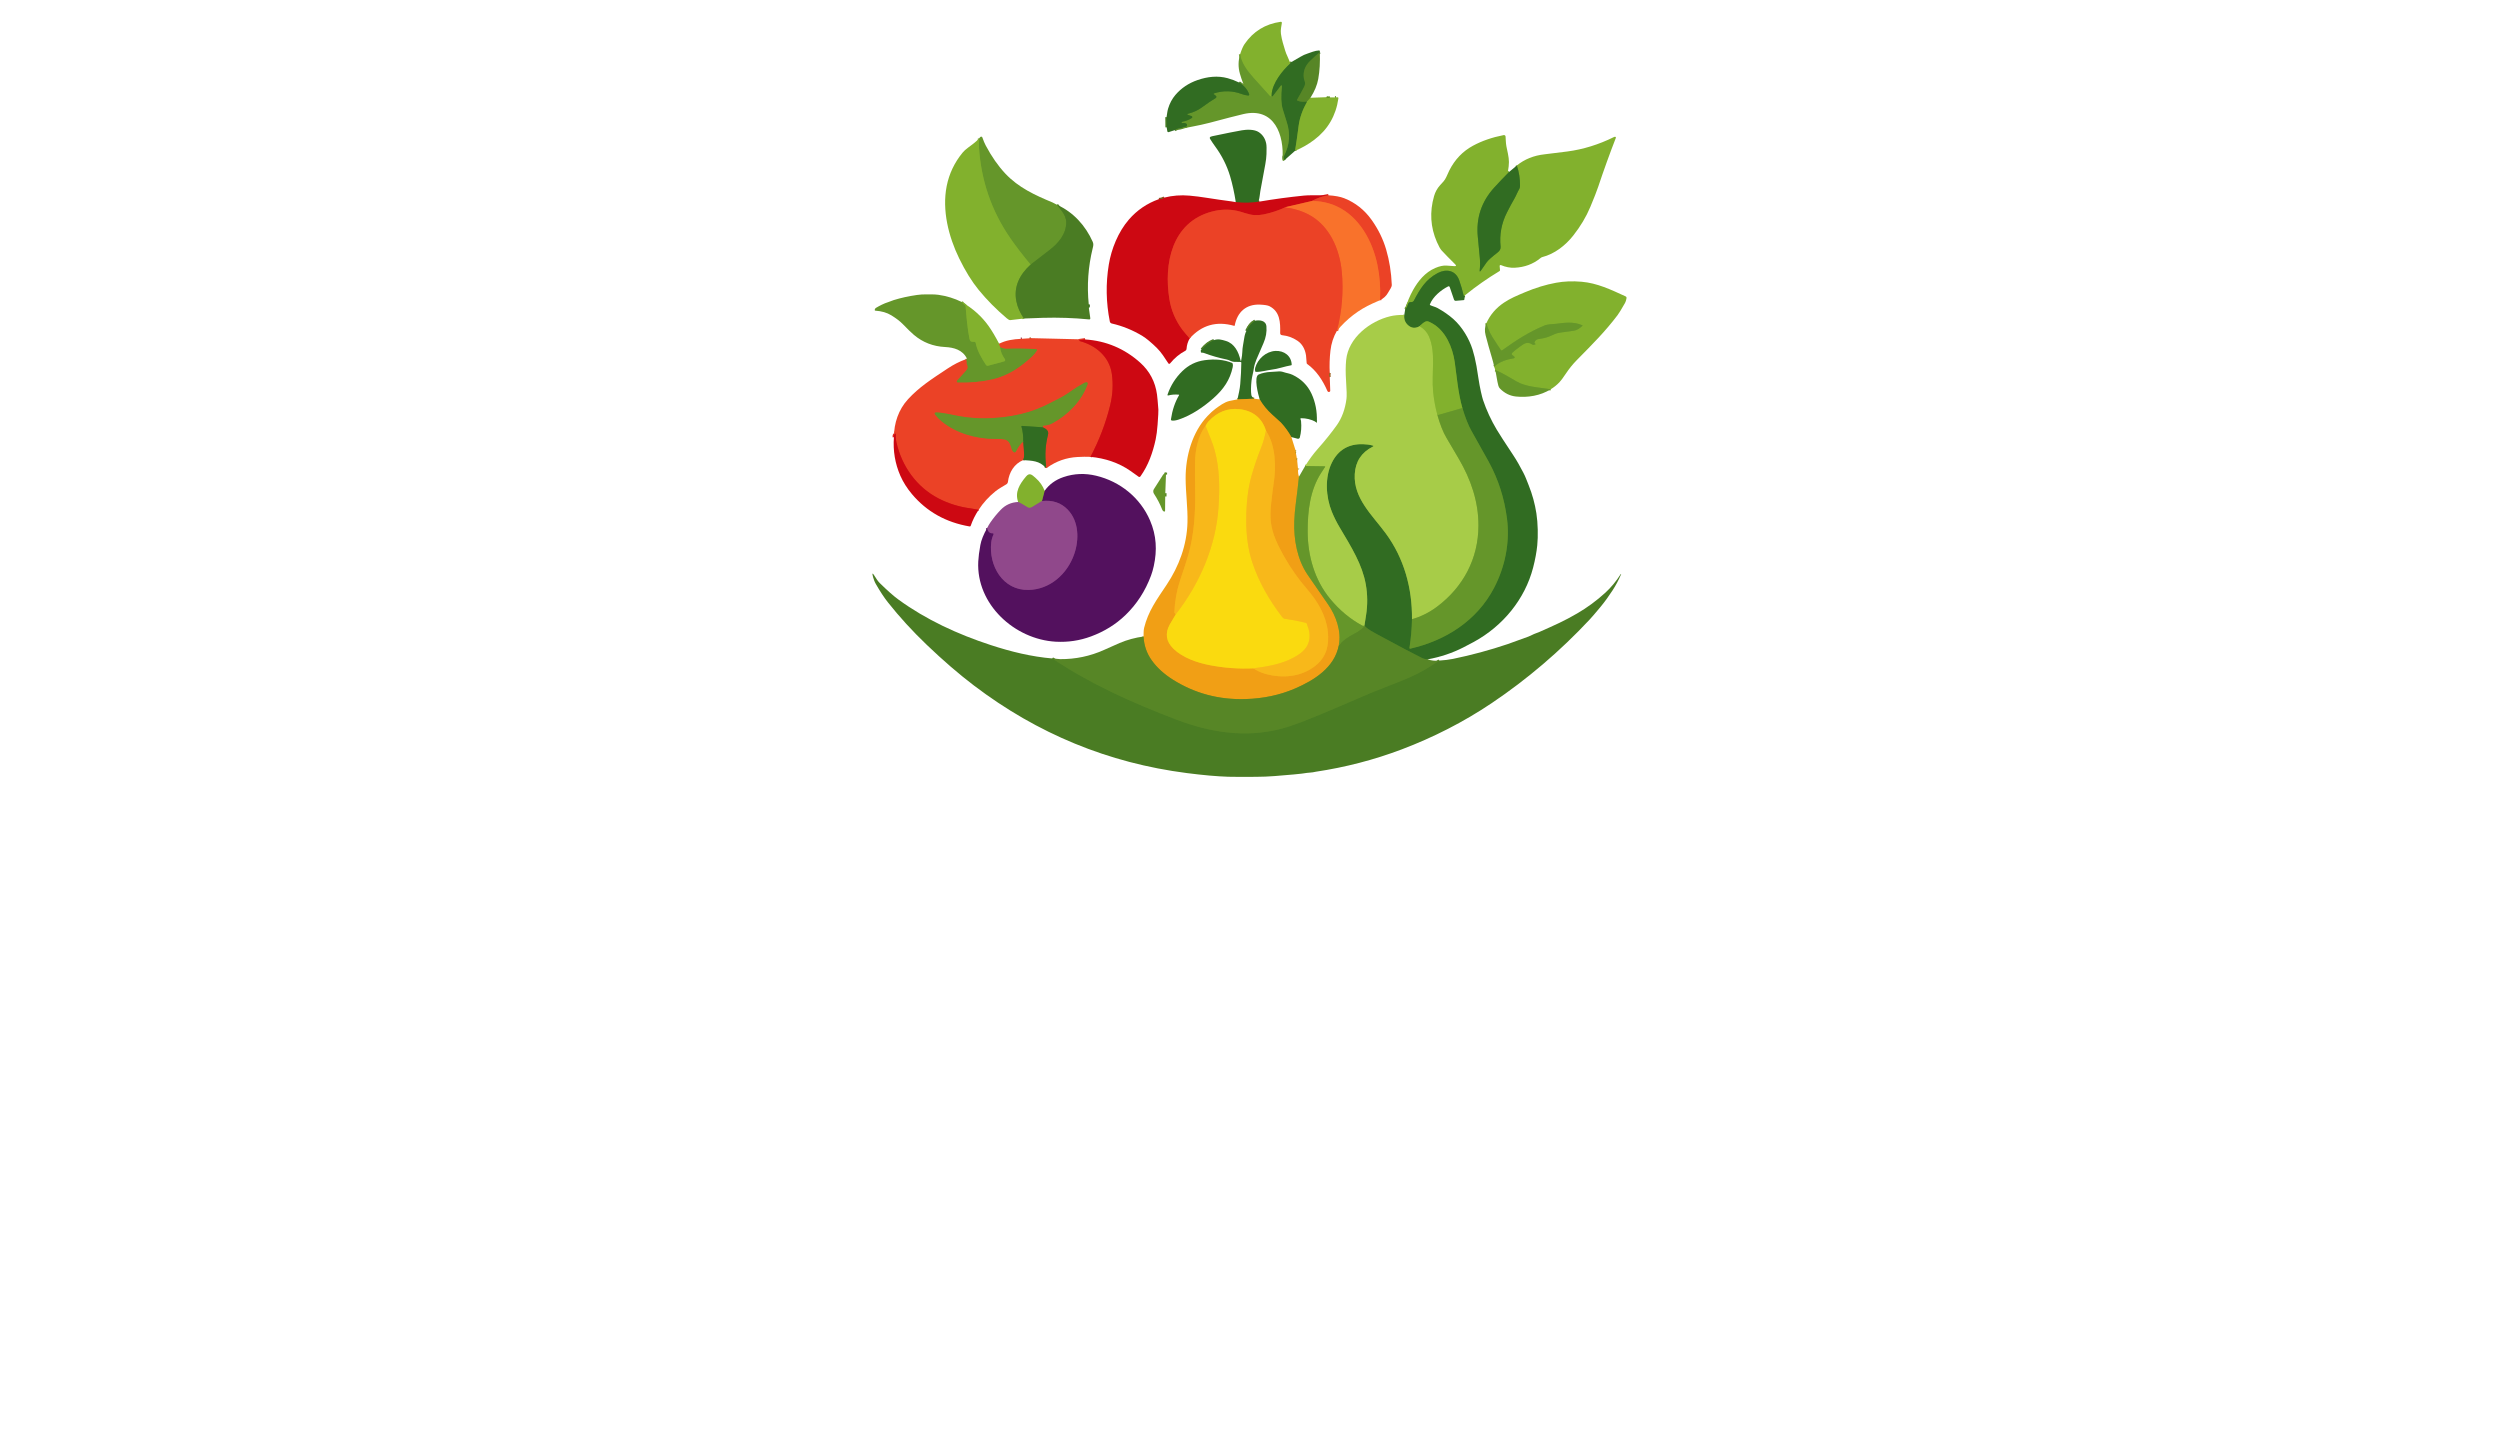 <?xml version="1.0" encoding="utf-8"?>
<svg xmlns="http://www.w3.org/2000/svg" width="490pt" height="280pt" viewBox="0 0 490 280" version="1.1" xmlns:xlink="http://www.w3.org/1999/xlink">
	<g id="surface2">
		<path vector-effect="non-scaling-stroke" d="M 252.845 12.235 L 252.924 12.276 C 252.969 12.301 252.978 12.363 252.939 12.397 C 251.337 13.848 249.399 16.276 249.241 18.506" style="fill:none;stroke-width:0.50;stroke:#5a8f28;"/>
		<path vector-effect="non-scaling-stroke" d="M 249.241 18.506 L 249.197 18.762 C 249.173 18.895 249.007 18.944 248.917 18.843 Q 247.257 17.002 245.575 15.126 C 244.466 13.889 243.282 12.31 243.064 10.624" style="fill:none;stroke-width:0.50;stroke:#74a42c;"/>
		<path vector-effect="non-scaling-stroke" d="M 230.257 25.507 Q 230.716 25.132 231.33 25.13 Q 231.439 25.13 231.535 25.083 Q 231.975 24.863 232.327 24.852 C 232.536 24.846 232.689 24.652 232.647 24.447 Q 232.561 24.035 231.665 24.118 Q 231.492 24.133 231.597 23.997 L 231.644 23.933 Q 231.701 23.86 231.791 23.843 Q 232.809 23.645 233.598 23.12 C 233.731 23.032 233.714 22.834 233.569 22.77 Q 233.261 22.631 232.984 22.558 Q 232.399 22.405 232.984 22.253 Q 234.433 21.876 235.542 21.065 Q 237.149 19.889 238.288 19.206 C 238.444 19.112 238.457 18.893 238.314 18.782 L 237.915 18.479 C 237.849 18.429 237.868 18.325 237.947 18.299 Q 240.702 17.42 243.407 18.44 C 243.76 18.575 244.22 18.69 244.641 18.724 C 244.777 18.737 244.882 18.602 244.835 18.472 Q 244.346 17.102 242.866 16.176" style="fill:none;stroke-width:0.50;stroke:#4b8126;"/>
		<path vector-effect="non-scaling-stroke" d="M 258.679 10.236 Q 257.911 10.848 256.804 11.917 Q 255.263 13.406 255.564 15.37 Q 255.564 15.376 255.741 15.976 Q 255.89 16.483 255.613 17.023 Q 254.958 18.295 254.243 19.518 Q 254.153 19.669 254.318 19.733 Q 255.161 20.068 256.227 19.87" style="fill:none;stroke-width:0.50;stroke:#447924;"/>
		<path vector-effect="non-scaling-stroke" d="M 256.227 19.87 Q 254.83 22.322 254.535 24.647 Q 254.222 27.11 253.833 29.557" style="fill:none;stroke-width:0.50;stroke:#5a8f28;"/>
		<path vector-effect="non-scaling-stroke" d="M 251.755 31.397 Q 251.633 31.16 251.597 30.944 Q 251.565 30.75 251.693 30.5 Q 253.328 27.325 252.186 23.871 Q 251.909 23.028 251.418 21.402 Q 250.931 19.787 251.258 16.932 Q 251.275 16.789 251.175 16.742 C 251.138 16.725 251.093 16.735 251.068 16.769 L 249.47 18.865 Q 249.401 18.954 249.329 18.869 Q 249.237 18.764 249.241 18.506" style="fill:none;stroke-width:0.50;stroke:#4b8126;"/>
		<path vector-effect="non-scaling-stroke" d="M 228.667 24.953 L 228.644 22.96" style="fill:none;stroke-width:0.50;stroke:#4b8126;"/>
		<path vector-effect="non-scaling-stroke" d="M 256.842 19.164 L 256.227 19.87" style="fill:none;stroke-width:0.50;stroke:#6d9c2a;"/>
		<path vector-effect="non-scaling-stroke" d="M 259.972 19.05 Q 260.258 19.213 260.681 19.097" style="fill:none;stroke-width:0.50;stroke:#669728;"/>
		<path vector-effect="non-scaling-stroke" d="M 261.654 19.087 L 261.85 19.082" style="fill:none;stroke-width:0.50;stroke:#5a8f28;"/>
		<path vector-effect="non-scaling-stroke" d="M 246.826 39.516 Q 244.568 39.911 242.217 39.622" style="fill:none;stroke-width:0.50;stroke:#7f3a1a;"/>
		<path vector-effect="non-scaling-stroke" d="M 260.361 38.276 Q 258.658 38.532 257.139 39.394" style="fill:none;stroke-width:0.50;stroke:#dc251c;"/>
		<path vector-effect="non-scaling-stroke" d="M 257.139 39.394 L 252.022 40.581" style="fill:none;stroke-width:0.50;stroke:#e33d1f;"/>
		<path vector-effect="non-scaling-stroke" d="M 252.022 40.581 Q 249.967 41.549 247.694 42.021 Q 246.792 42.207 245.887 42.16 C 244.76 42.104 243.418 41.513 242.449 41.312 Q 240.017 40.807 237.529 41.468 C 229.644 43.557 228.074 51.725 229.201 58.65 Q 229.732 61.91 231.727 64.601 Q 232.073 65.068 233.182 66.331" style="fill:none;stroke-width:0.50;stroke:#dc251c;"/>
		<path vector-effect="non-scaling-stroke" d="M 227.137 39.036 Q 227.692 39.031 228.181 38.733" style="fill:none;stroke-width:0.50;stroke:#92471c;"/>
		<path vector-effect="non-scaling-stroke" d="M 270.483 58.837 Q 270.678 55.236 269.956 51.815 C 268.994 47.249 266.429 42.478 262.008 40.444 Q 259.763 39.411 257.139 39.394" style="fill:none;stroke-width:0.50;stroke:#f25a29;"/>
		<path vector-effect="non-scaling-stroke" d="M 260.629 73.076 Q 260.44 73.509 260.632 73.913" style="fill:none;stroke-width:0.50;stroke:#a16426;"/>
		<path vector-effect="non-scaling-stroke" d="M 262.029 64.846 Q 263.536 59.07 262.992 53.26 C 262.573 48.796 260.568 44.106 256.349 41.97 Q 254.719 41.146 252.773 40.781 Q 252.64 40.756 252.389 40.753 Q 252.066 40.751 252.022 40.581" style="fill:none;stroke-width:0.50;stroke:#f25a29;"/>
		<path vector-effect="non-scaling-stroke" d="M 295.788 33.699 Q 294.286 35.216 292.886 36.746 Q 289.114 40.873 289.651 46.419 Q 289.745 47.394 290.042 50.511 Q 290.157 51.728 290.023 52.959 Q 289.971 53.422 290.245 53.044 Q 291.032 51.952 291.386 51.412 Q 291.734 50.885 293.578 49.444 Q 294.177 48.975 294.113 48.339 Q 293.755 44.835 295.351 41.665 Q 296.074 40.228 296.834 38.908 C 297.205 38.261 297.423 37.632 297.773 37.049 Q 297.92 36.802 297.924 36.449 Q 297.952 34.36 297.299 32.434" style="fill:none;stroke-width:0.50;stroke:#5a8f28;"/>
		<path vector-effect="non-scaling-stroke" d="M 287.093 58.01 Q 287.05 58.029 287.003 58.02 Q 286.899 58.005 286.875 57.903 Q 286.515 56.388 286.003 54.935 C 285.315 52.991 283.502 52.624 281.803 53.518 C 279.46 54.749 278.323 56.623 277.132 58.912 C 277.028 59.113 276.812 59.23 276.586 59.211 Q 276.277 59.185 276.104 59.373 Q 276.008 59.478 275.903 59.804 Q 275.737 60.329 275.423 60.594" style="fill:none;stroke-width:0.50;stroke:#5a8f28;"/>
		<path vector-effect="non-scaling-stroke" d="M 279.834 129.228 Q 279.14 129.185 278.775 129.003 Q 276.279 127.77 269.973 124.354 C 269.135 123.899 268.2 123.413 267.507 122.747" style="fill:none;stroke-width:0.50;stroke:#447924;"/>
		<path vector-effect="non-scaling-stroke" d="M 267.507 122.747 Q 267.496 122.64 267.441 122.54" style="fill:none;stroke-width:0.50;stroke:#4b8126;"/>
		<path vector-effect="non-scaling-stroke" d="M 267.441 122.54 Q 267.594 121.55 267.748 120.569 Q 268.226 117.545 267.692 114.532 C 267.007 110.668 264.916 107.305 262.543 103.317 Q 261.679 101.864 261.037 100.291 C 259.853 97.391 259.633 93.54 261.039 90.691 Q 262.889 86.946 267.142 87.057 Q 268.175 87.083 269.043 87.324 Q 269.342 87.407 269.064 87.548 Q 265.755 89.212 265.533 92.908 C 265.249 97.671 268.996 100.995 271.604 104.539 C 275.195 109.417 276.821 115.285 276.748 121.367" style="fill:none;stroke-width:0.50;stroke:#6c9c35;"/>
		<path vector-effect="non-scaling-stroke" d="M 276.748 121.367 Q 276.703 124.111 276.255 126.993 C 276.243 127.081 276.321 127.156 276.409 127.136 C 283.32 125.559 289.442 121.687 292.814 115.266 C 294.977 111.146 295.965 106.37 295.376 101.704 Q 294.613 95.661 291.779 90.486 Q 291.055 89.167 288.375 84.396 Q 287.49 82.817 286.626 79.977" style="fill:none;stroke-width:0.50;stroke:#4b8126;"/>
		<path vector-effect="non-scaling-stroke" d="M 286.626 79.977 C 285.774 77.041 285.469 73.345 285.126 70.97 C 284.703 68.068 283.344 64.838 280.711 63.378 Q 279.955 62.958 279.729 62.962 C 279.172 62.971 278.652 63.557 278.25 63.933" style="fill:none;stroke-width:0.50;stroke:#5a8f28;"/>
		<path vector-effect="non-scaling-stroke" d="M 278.25 63.933 Q 277.028 64.635 276.025 63.781 Q 275.084 62.981 275.238 61.718" style="fill:none;stroke-width:0.50;stroke:#6c9c35;"/>
		<path vector-effect="non-scaling-stroke" d="M 278.25 63.933 Q 279.539 64.71 280.068 65.92 C 281.487 69.157 280.542 73.142 280.89 76.723 Q 281.118 79.081 281.741 81.379" style="fill:none;stroke-width:0.50;stroke:#95bf3b;"/>
		<path vector-effect="non-scaling-stroke" d="M 281.741 81.379 Q 282.524 84.147 283.504 85.804 Q 284.889 88.15 285.936 89.944 C 288.288 93.968 289.796 98.309 289.777 103.046 C 289.752 109.511 286.788 115.07 281.652 118.921 Q 279.392 120.613 276.748 121.367" style="fill:none;stroke-width:0.50;stroke:#86b139;"/>
		<path vector-effect="non-scaling-stroke" d="M 267.441 122.54 Q 267.283 122.768 266.982 122.604 Q 263.433 120.679 260.719 117.389 C 257.674 113.704 256.306 108.933 256.304 104.153 C 256.3 100.163 256.759 96.104 258.918 92.729 Q 259.283 92.159 259.716 91.508 Q 259.787 91.401 259.661 91.399 L 255.805 91.34" style="fill:none;stroke-width:0.50;stroke:#86b139;"/>
		<path vector-effect="non-scaling-stroke" d="M 267.507 122.747 Q 266.448 123.722 265.529 124.17 Q 263.591 125.12 262.401 126.492" style="fill:none;stroke-width:0.50;stroke:#5e8e28;"/>
		<path vector-effect="non-scaling-stroke" d="M 286.626 79.977 L 281.741 81.379" style="fill:none;stroke-width:0.50;stroke:#74a42c;"/>
		<path vector-effect="non-scaling-stroke" d="M 253.929 88.273 Q 253.842 88.354 253.966 88.47" style="fill:none;stroke-width:0.50;stroke:#a4931e;"/>
		<path vector-effect="non-scaling-stroke" d="M 253.955 88.608 Q 253.895 88.835 254.006 88.843" style="fill:none;stroke-width:0.50;stroke:#a4931e;"/>
		<path vector-effect="non-scaling-stroke" d="M 254.177 89.833 Q 254.094 90.119 254.234 90.123" style="fill:none;stroke-width:0.50;stroke:#a4931e;"/>
		<path vector-effect="non-scaling-stroke" d="M 254.401 91.828 Q 254.388 91.954 254.426 92.039" style="fill:none;stroke-width:0.50;stroke:#a4931e;"/>
		<path vector-effect="non-scaling-stroke" d="M 254.595 93.437 Q 254.333 95.996 253.985 98.599 Q 253.737 100.449 253.678 102.179 C 253.554 105.743 254.252 109.633 256.262 112.612 Q 257.183 113.979 260.312 118.475 C 261.861 120.703 262.953 123.737 262.401 126.492" style="fill:none;stroke-width:0.50;stroke:#ab9b20;"/>
		<path vector-effect="non-scaling-stroke" d="M 262.401 126.492 C 261.573 130.858 257.553 133.341 253.814 134.955 Q 249.365 136.873 244.065 137.02 Q 236.289 137.236 229.918 133.231 Q 227.28 131.575 225.742 129.428 Q 224.267 127.373 224.135 124.753" style="fill:none;stroke-width:0.50;stroke:#a4931e;"/>
		<path vector-effect="non-scaling-stroke" d="M 206.256 129.059 C 213.771 134.097 221.997 137.788 230.617 141.057 C 237.277 143.58 244.054 144.634 250.987 142.871 Q 252.675 142.442 255.039 141.54 C 259.808 139.715 265.426 137.165 269.18 135.614 C 271.337 134.724 274.25 133.672 276.398 132.718 Q 279.168 131.489 282.081 129.471" style="fill:none;stroke-width:0.50;stroke:#518125;"/>
		<path vector-effect="non-scaling-stroke" d="M 258.105 82.638 Q 257.911 82.61 257.853 82.659" style="fill:none;stroke-width:0.50;stroke:#3e7423;"/>
		<path vector-effect="non-scaling-stroke" d="M 253.114 85.67 Q 252.269 84.142 251.066 82.836 Q 250.983 82.749 249.32 81.249 Q 247.871 79.943 246.898 78.285" style="fill:none;stroke-width:0.50;stroke:#91861c;"/>
		<path vector-effect="non-scaling-stroke" d="M 245.829 78.146 L 242.543 78.276" style="fill:none;stroke-width:0.50;stroke:#91861c;"/>
		<path vector-effect="non-scaling-stroke" d="M 235.54 68.482 Q 236.534 67.219 237.907 66.677" style="fill:none;stroke-width:0.50;stroke:#447924;"/>
		<path vector-effect="non-scaling-stroke" d="M 244.293 64.857 Q 244.963 63.455 245.962 62.868" style="fill:none;stroke-width:0.50;stroke:#447924;"/>
		<path vector-effect="non-scaling-stroke" d="M 207.165 40.132 Q 207.632 40.734 208.076 41.315 C 208.565 41.957 208.972 42.742 208.978 43.551 C 208.996 45.845 207.474 47.661 205.675 49.026 Q 203.734 50.505 201.995 51.864" style="fill:none;stroke-width:0.50;stroke:#588927;"/>
		<path vector-effect="non-scaling-stroke" d="M 201.995 51.864 Q 199.63 49.02 198.017 46.679 Q 192.535 38.731 191.882 28.949 Q 191.855 28.544 191.878 28.047 Q 191.899 27.609 191.912 27.14" style="fill:none;stroke-width:0.50;stroke:#74a42c;"/>
		<path vector-effect="non-scaling-stroke" d="M 201.995 51.864 C 199.807 53.844 198.647 56.262 199.204 59.051 Q 199.547 60.771 200.687 62.431" style="fill:none;stroke-width:0.50;stroke:#669728;"/>
		<path vector-effect="non-scaling-stroke" d="M 213.395 59.653 Q 213.302 60.081 213.41 60.308" style="fill:none;stroke-width:0.50;stroke:#3e7423;"/>
		<path vector-effect="non-scaling-stroke" d="M 303.948 76.29 C 301.963 75.989 299.862 75.882 298.016 75.148 Q 297.478 74.935 295.69 73.862 Q 294.425 73.102 293.065 72.522" style="fill:none;stroke-width:0.50;stroke:#74a42c;"/>
		<path vector-effect="non-scaling-stroke" d="M 292.861 71.854 C 293.955 70.868 295.257 70.458 296.702 70.228 C 296.87 70.2 296.926 69.984 296.789 69.88 L 296.411 69.592 C 296.273 69.485 296.26 69.282 296.384 69.163 Q 296.896 68.664 297.837 67.985 C 298.705 67.358 299.322 66.871 300.263 67.484 C 300.523 67.654 300.613 67.592 300.909 67.507 Q 301.014 67.477 300.946 67.392 Q 300.882 67.315 300.828 67.287 Q 300.713 67.225 300.758 67.104 Q 300.958 66.564 301.434 66.483 C 302.207 66.348 302.922 66.255 303.662 65.941 C 304.605 65.54 304.944 65.328 305.779 65.19 Q 306.353 65.094 308.429 64.821 Q 309.293 64.705 310.142 63.863 Q 310.219 63.786 310.119 63.743 C 308.388 62.998 306.779 63.239 304.947 63.472 C 304.345 63.549 303.434 63.502 302.67 63.82 C 299.606 65.096 297.133 66.718 294.461 68.634 Q 294.273 68.77 294.147 68.572 C 293.063 66.846 291.866 65.45 291.329 63.346" style="fill:none;stroke-width:0.50;stroke:#74a42c;"/>
		<path vector-effect="non-scaling-stroke" d="M 188.49 59.183 Q 188.677 59.507 189.16 59.832 Q 189.247 59.892 189.256 59.998 C 189.422 62.153 189.621 64.368 190.005 66.353 C 190.109 66.897 190.384 67.042 190.894 66.991 Q 191.189 66.961 191.244 67.253 C 191.524 68.736 192.433 70.296 193.261 71.531 C 193.348 71.662 193.508 71.721 193.658 71.681 L 196.818 70.825 C 196.999 70.776 197.076 70.563 196.969 70.407 C 196.483 69.701 196.054 68.928 196.037 68.017" style="fill:none;stroke-width:0.50;stroke:#74a42c;"/>
		<path vector-effect="non-scaling-stroke" d="M 196.037 68.017 Q 196.681 68.35 197.364 68.322 Q 200.198 68.211 203.102 68.425 C 203.245 68.435 203.326 68.593 203.253 68.717 Q 202.904 69.308 202.33 69.846 C 200.117 71.911 197.669 73.625 194.588 74.344 Q 191.451 75.074 187.753 74.995 C 187.544 74.99 187.438 74.743 187.579 74.589 Q 188.963 73.07 189.422 72.528 Q 189.815 72.067 189.493 71.378 C 189.463 71.314 189.446 71.246 189.443 71.175 C 189.435 70.925 189.539 70.672 189.222 70.445" style="fill:none;stroke-width:0.50;stroke:#a86c28;"/>
		<path vector-effect="non-scaling-stroke" d="M 212.679 66.528 L 211.592 66.673 Q 211.571 66.677 211.548 66.715 Q 211.535 66.737 211.552 66.777 Q 211.571 66.831 211.627 66.846 C 214.782 67.682 217.45 69.912 217.923 73.285 Q 218.352 76.339 217.591 79.441 Q 216.31 84.659 213.733 89.541" style="fill:none;stroke-width:0.50;stroke:#dc251c;"/>
		<path vector-effect="non-scaling-stroke" d="M 204.975 91.692 Q 205.05 91.378 205.025 91.175 Q 204.653 88.175 205.402 85.233 C 205.613 84.403 205.037 84.068 204.401 83.752" style="fill:none;stroke-width:0.50;stroke:#8e5724;"/>
		<path vector-effect="non-scaling-stroke" d="M 204.401 83.752 L 204.38 83.664 C 204.35 83.534 204.446 83.408 204.581 83.404 Q 205.481 83.374 206.198 82.994 C 209.26 81.375 212.034 78.579 213.184 75.24 C 213.24 75.078 213.105 74.914 212.935 74.935 C 212.813 74.952 212.627 74.98 212.508 75.054 C 211.78 75.502 211.076 75.857 210.502 76.273 C 209.563 76.949 208.59 77.589 207.562 78.121 Q 205.509 79.181 204.732 79.548 Q 201.802 80.927 198.425 81.505 Q 193.041 82.431 188.17 81.599 C 186.58 81.328 185.022 80.878 183.441 80.841 C 183.24 80.837 183.125 81.065 183.247 81.223 Q 183.842 81.991 184.608 82.612 C 187.519 84.972 191.338 86.003 195.077 86.033 C 195.856 86.039 196.765 85.982 197.324 86.291 C 197.936 86.626 198.096 87.341 198.305 88.024 Q 198.425 88.416 198.685 88.604 C 198.834 88.713 199.048 88.657 199.125 88.489 Q 199.694 87.253 200.546 86.539" style="fill:none;stroke-width:0.50;stroke:#a86c28;"/>
		<path vector-effect="non-scaling-stroke" d="M 200.546 86.539 Q 200.682 87.855 200.731 89.152 Q 200.751 89.665 200.539 90.179" style="fill:none;stroke-width:0.50;stroke:#8e5724;"/>
		<path vector-effect="non-scaling-stroke" d="M 191.816 99.918 Q 190.973 99.743 190.218 99.642 Q 186.844 99.196 183.913 97.673 C 179.645 95.454 176.758 91.384 175.704 86.709 Q 175.499 85.798 175.593 84.712 Q 175.595 84.697 175.58 84.701 Q 175.578 84.701 175.576 84.701 Q 175.574 84.701 175.574 84.703 Q 175.574 84.712 175.572 84.721 Q 175.563 84.742 175.565 84.75 Q 175.608 85.047 175.386 85.126 Q 175.286 85.162 175.243 85.258 Q 175.162 85.44 175.207 85.687" style="fill:none;stroke-width:0.50;stroke:#dc251c;"/>
		<path vector-effect="non-scaling-stroke" d="M 200.081 66.415 L 200.29 66.395" style="fill:none;stroke-width:0.50;stroke:#9f2a42;"/>
		<path vector-effect="non-scaling-stroke" d="M 195.834 67.379 L 196.037 68.017" style="fill:none;stroke-width:0.50;stroke:#b77a2a;"/>
		<path vector-effect="non-scaling-stroke" d="M 204.401 83.752 L 200.292 83.481 C 200.234 83.477 200.189 83.532 200.204 83.587 Q 200.605 85.021 200.546 86.539" style="fill:none;stroke-width:0.50;stroke:#4b8126;"/>
		<path vector-effect="non-scaling-stroke" d="M 202.052 66.274 Q 201.935 66.336 201.79 66.304" style="fill:none;stroke-width:0.50;stroke:#a16426;"/>
		<path vector-effect="non-scaling-stroke" d="M 228.505 92.611 Q 228.479 92.916 228.531 93.057" style="fill:none;stroke-width:0.50;stroke:#588927;"/>
		<path vector-effect="non-scaling-stroke" d="M 228.398 96.663 L 228.381 97.308" style="fill:none;stroke-width:0.50;stroke:#588927;"/>
		<path vector-effect="non-scaling-stroke" d="M 193.487 103.483 Q 193.707 104.58 194.575 104.52 C 194.697 104.512 194.784 104.637 194.733 104.748 Q 194.375 105.523 194.283 106.315 C 193.758 110.866 196.536 115.742 201.6 115.629 C 205.816 115.535 209.168 112.507 210.525 108.668 C 211.567 105.719 211.449 102.158 209.286 99.903 Q 207.325 97.856 204.226 98.204" style="fill:none;stroke-width:0.50;stroke:#722d75;"/>
		<path vector-effect="non-scaling-stroke" d="M 204.226 98.204 L 204.745 96.203" style="fill:none;stroke-width:0.50;stroke:#6b6146;"/>
		<path vector-effect="non-scaling-stroke" d="M 204.226 98.204 Q 203.317 98.787 202.266 99.395 Q 201.783 99.674 201.393 99.427 Q 200.189 98.665 199.558 98.39" style="fill:none;stroke-width:0.50;stroke:#897d5c;"/>
		<path vector-effect="non-scaling-stroke" d="M 236.298 83.487 C 234.83 85.312 234.26 88.243 234.226 90.586 Q 234.194 92.791 234.251 96.269 C 234.322 100.487 234.042 104.832 232.884 108.843 Q 232.467 110.284 231.315 113.71 Q 230.3 116.728 230.178 120.035 Q 230.174 120.137 230.265 120.187 Q 230.385 120.248 230.472 120.376" style="fill:none;stroke-width:0.50;stroke:#f5ac18;"/>
		<path vector-effect="non-scaling-stroke" d="M 230.472 120.376 Q 229.519 121.96 229.277 122.397 Q 227.829 125.028 229.994 127.153 C 231.785 128.912 234.65 129.891 237.062 130.361 Q 241.321 131.193 245.691 130.992" style="fill:none;stroke-width:0.50;stroke:#f6bd12;"/>
		<path vector-effect="non-scaling-stroke" d="M 245.691 130.992 Q 246.702 131.696 247.918 132.048 C 251.405 133.056 255.229 132.669 257.981 130.35 C 260.021 128.632 260.521 126.424 260.256 123.82 C 259.932 120.639 258.223 117.822 256.166 115.445 Q 253.633 112.52 251.753 109.191 C 250.432 106.848 249.359 104.706 249.083 102.288 Q 248.908 100.754 249.143 98.682 Q 249.478 95.716 249.617 94.854 C 250.15 91.551 250.056 87.285 248.121 84.409" style="fill:none;stroke-width:0.50;stroke:#f5ac18;"/>
		<path vector-effect="non-scaling-stroke" d="M 248.121 84.409 C 247.385 81.917 245.516 80.479 242.936 80.197 Q 239.428 79.815 236.857 82.608 Q 236.537 82.954 236.298 83.487" style="fill:none;stroke-width:0.50;stroke:#f6bd12;"/>
		<path vector-effect="non-scaling-stroke" d="M 248.121 84.409 Q 247.775 86.208 247.261 87.514 Q 246.013 90.687 245.268 93.367 Q 244.276 96.93 244.261 101.913 Q 244.246 106.628 245.479 110.318 C 246.755 114.139 248.832 117.701 251.292 120.914 C 251.437 121.104 251.565 121.239 251.828 121.277 Q 253.966 121.578 255.969 122.077 C 256.035 122.094 256.089 122.141 256.112 122.203 Q 256.565 123.37 256.646 124.002 C 256.872 125.762 256.17 127.124 254.764 128.133 C 253.003 129.394 250.799 130.124 248.652 130.527 Q 247.174 130.804 245.691 130.992" style="fill:none;stroke-width:0.50;stroke:#f9c915;"/>
		<path vector-effect="non-scaling-stroke" d="M 230.472 120.376 C 235.167 114.355 238.348 106.985 238.837 99.331 C 239.087 95.426 239.046 91.914 238.084 88.278 C 237.682 86.758 236.893 85.085 236.298 83.487" style="fill:none;stroke-width:0.50;stroke:#f9c915;"/>
		<path d="M 252.845 12.235 L 252.924 12.276 C 252.969 12.301 252.978 12.363 252.939 12.397 C 251.337 13.848 249.399 16.276 249.241 18.506 L 249.197 18.762 C 249.173 18.895 249.007 18.944 248.917 18.843 Q 247.257 17.002 245.575 15.126 C 244.466 13.889 243.282 12.31 243.064 10.624 Q 243.497 9.275 243.928 8.644 Q 246.489 4.901 251.021 4.27 C 251.153 4.25 251.264 4.363 251.245 4.496 C 251.153 5.106 250.957 5.887 251.064 6.63 C 251.243 7.903 251.578 8.853 251.887 9.892 Q 252.049 10.443 252.348 11.068 Q 252.623 11.642 252.845 12.235 Z" style="fill:#82b12d;"/>
		<path d="M 258.679 10.236 Q 257.911 10.848 256.804 11.917 Q 255.263 13.406 255.564 15.37 Q 255.564 15.376 255.741 15.976 Q 255.89 16.483 255.613 17.023 Q 254.958 18.295 254.243 19.518 Q 254.153 19.669 254.318 19.733 Q 255.161 20.068 256.227 19.87 Q 254.83 22.322 254.535 24.647 Q 254.222 27.11 253.833 29.557 L 251.755 31.397 Q 251.633 31.16 251.597 30.944 Q 251.565 30.75 251.693 30.5 Q 253.328 27.325 252.186 23.871 Q 251.909 23.028 251.418 21.402 Q 250.931 19.787 251.258 16.932 Q 251.275 16.789 251.175 16.742 C 251.138 16.725 251.093 16.735 251.068 16.769 L 249.47 18.865 Q 249.401 18.954 249.329 18.869 Q 249.237 18.764 249.241 18.506 C 249.399 16.276 251.337 13.848 252.939 12.397 C 252.978 12.363 252.969 12.301 252.924 12.276 L 252.845 12.235 Q 252.92 12.269 253.001 12.224 Q 254.35 11.458 254.864 11.143 Q 255.564 10.716 256.338 10.475 C 256.827 10.323 257.721 9.916 258.53 9.886 Q 258.643 9.881 258.681 9.988 Q 258.718 10.088 258.679 10.236 Z" style="fill:#316c22;"/>
		<path d="M 258.679 10.236 Q 258.803 13.084 258.376 15.476 Q 258.056 17.284 256.842 19.164 L 256.227 19.87 Q 255.161 20.068 254.318 19.733 Q 254.153 19.669 254.243 19.518 Q 254.958 18.295 255.613 17.023 Q 255.89 16.483 255.741 15.976 Q 255.564 15.376 255.564 15.37 Q 255.263 13.406 256.804 11.917 Q 257.911 10.848 258.679 10.236 Z" style="fill:#578626;"/>
		<path d="M 243.064 10.624 C 243.282 12.31 244.466 13.889 245.575 15.126 Q 247.257 17.002 248.917 18.843 C 249.007 18.944 249.173 18.895 249.197 18.762 L 249.241 18.506 Q 249.237 18.764 249.329 18.869 Q 249.401 18.954 249.47 18.865 L 251.068 16.769 C 251.093 16.735 251.138 16.725 251.175 16.742 Q 251.275 16.789 251.258 16.932 Q 250.931 19.787 251.418 21.402 Q 251.909 23.028 252.186 23.871 Q 253.328 27.325 251.693 30.5 Q 251.565 30.75 251.597 30.944 Q 251.633 31.16 251.755 31.397 L 251.569 31.488 C 251.469 31.537 251.352 31.461 251.36 31.35 C 251.742 26.504 249.815 20.922 243.672 22.366 Q 241.722 22.825 237.091 24.063 C 234.932 24.639 232.536 24.993 230.257 25.507 Q 230.716 25.132 231.33 25.13 Q 231.439 25.13 231.535 25.083 Q 231.975 24.863 232.327 24.852 C 232.536 24.846 232.689 24.652 232.647 24.447 Q 232.561 24.035 231.665 24.118 Q 231.492 24.133 231.597 23.997 L 231.644 23.933 Q 231.701 23.86 231.791 23.843 Q 232.809 23.645 233.598 23.12 C 233.731 23.032 233.714 22.834 233.569 22.77 Q 233.261 22.631 232.984 22.558 Q 232.399 22.405 232.984 22.253 Q 234.433 21.876 235.542 21.065 Q 237.149 19.889 238.288 19.206 C 238.444 19.112 238.457 18.893 238.314 18.782 L 237.915 18.479 C 237.849 18.429 237.868 18.325 237.947 18.299 Q 240.702 17.42 243.407 18.44 C 243.76 18.575 244.22 18.69 244.641 18.724 C 244.777 18.737 244.882 18.602 244.835 18.472 Q 244.346 17.102 242.866 16.176 Q 243.318 16.249 243.437 16.364 Q 243.809 16.72 243.621 16.24 Q 243.309 15.446 243.03 14.476 Q 242.477 12.559 243.064 10.624 Z" style="fill:#65962a;"/>
		<path d="M 242.866 16.176 Q 244.346 17.102 244.835 18.472 C 244.882 18.602 244.777 18.737 244.641 18.724 C 244.22 18.69 243.76 18.575 243.407 18.44 Q 240.702 17.42 237.947 18.299 C 237.868 18.325 237.849 18.429 237.915 18.479 L 238.314 18.782 C 238.457 18.893 238.444 19.112 238.288 19.206 Q 237.149 19.889 235.542 21.065 Q 234.433 21.876 232.984 22.253 Q 232.399 22.405 232.984 22.558 Q 233.261 22.631 233.569 22.77 C 233.714 22.834 233.731 23.032 233.598 23.12 Q 232.809 23.645 231.791 23.843 Q 231.701 23.86 231.644 23.933 L 231.597 23.997 Q 231.492 24.133 231.665 24.118 Q 232.561 24.035 232.647 24.447 C 232.689 24.652 232.536 24.846 232.327 24.852 Q 231.975 24.863 231.535 25.083 Q 231.439 25.13 231.33 25.13 Q 230.716 25.132 230.257 25.507 L 229.066 25.896 C 228.945 25.934 228.817 25.857 228.795 25.731 L 228.667 24.953 L 228.644 22.96 C 228.748 22.407 228.787 21.824 228.938 21.317 Q 229.401 19.755 230.376 18.611 Q 232.094 16.597 234.727 15.69 C 236.688 15.015 238.668 14.793 240.627 15.327 Q 241.754 15.634 242.866 16.176 Z" style="fill:#316c22;"/>
		<path d="M 259.972 19.05 Q 260.258 19.213 260.681 19.097 L 261.654 19.087 L 261.85 19.082 L 262.104 19.065 Q 262.358 19.05 262.322 19.3 Q 261.602 24.359 257.608 27.391 Q 255.845 28.729 253.833 29.557 Q 254.222 27.11 254.535 24.647 Q 254.83 22.322 256.227 19.87 L 256.842 19.164 L 259.972 19.05 Z" style="fill:#82b12d;"/>
		<path d="M 260.681 19.097 Q 260.258 19.213 259.972 19.05 L 260.681 19.097 Z" style="fill:#4a7c23;"/>
		<path d="M 261.85 19.082 L 261.654 19.087 L 261.85 19.082 Z" style="fill:#316c22;"/>
		<path d="M 228.644 22.96 L 228.667 24.953 L 228.644 22.96 Z" style="fill:#65962a;"/>
		<path d="M 246.826 39.516 Q 244.568 39.911 242.217 39.622 Q 241.777 36.819 241.097 34.533 C 240.471 32.436 239.466 30.451 238.114 28.621 Q 237.636 27.972 237.177 27.217 Q 237.008 26.939 237.296 26.79 Q 237.388 26.741 237.636 26.689 Q 241.728 25.827 243.407 25.539 C 244.366 25.375 245.864 25.317 246.741 25.913 Q 247.908 26.704 248.185 28.183 Q 248.288 28.725 248.23 30.202 Q 248.196 31.128 247.999 32.201 Q 247.496 34.945 247.022 37.48 C 246.93 37.967 246.903 38.72 246.708 39.33 Q 246.676 39.428 246.826 39.516 Z" style="fill:#316c22;"/>
		<path d="M 295.788 33.699 Q 294.286 35.216 292.886 36.746 Q 289.114 40.873 289.651 46.419 Q 289.745 47.394 290.042 50.511 Q 290.157 51.728 290.023 52.959 Q 289.971 53.422 290.245 53.044 Q 291.032 51.952 291.386 51.412 Q 291.734 50.885 293.578 49.444 Q 294.177 48.975 294.113 48.339 Q 293.755 44.835 295.351 41.665 Q 296.074 40.228 296.834 38.908 C 297.205 38.261 297.423 37.632 297.773 37.049 Q 297.92 36.802 297.924 36.449 Q 297.952 34.36 297.299 32.434 Q 299.565 30.592 302.749 30.242 Q 304.298 30.072 307.204 29.69 Q 311.86 29.075 316.337 26.86 Q 316.49 26.785 316.593 26.809 C 316.687 26.832 316.74 26.933 316.706 27.024 Q 314.888 31.702 313.243 36.62 Q 312.82 37.886 311.713 40.536 Q 310.486 43.474 308.348 46.18 C 306.818 48.113 304.718 49.769 302.266 50.396 Q 302.119 50.434 301.929 50.59 C 300.47 51.792 298.778 52.378 296.898 52.477 Q 295.579 52.547 294.179 51.96 C 294.056 51.907 293.921 52.005 293.932 52.139 L 294.002 52.948 C 294.009 53.021 293.972 53.091 293.91 53.129 Q 290.362 55.27 287.253 57.788 Q 287.161 57.862 287.093 58.01 Q 287.05 58.029 287.003 58.02 Q 286.899 58.005 286.875 57.903 Q 286.515 56.388 286.003 54.935 C 285.315 52.991 283.502 52.624 281.803 53.518 C 279.46 54.749 278.323 56.623 277.132 58.912 C 277.028 59.113 276.812 59.23 276.586 59.211 Q 276.277 59.185 276.104 59.373 Q 276.008 59.478 275.903 59.804 Q 275.737 60.329 275.423 60.594 Q 275.969 58.616 276.964 56.842 C 277.967 55.058 279.317 53.386 281.298 52.532 Q 282.556 51.988 283.525 52.056 Q 284.748 52.142 285.051 52.163 Q 285.616 52.199 285.213 51.802 Q 283.559 50.174 282.565 49.094 Q 282.17 48.666 281.628 47.424 Q 279.736 43.092 281.08 38.423 Q 281.43 37.211 282.256 36.302 C 282.776 35.728 283.16 35.387 283.468 34.713 Q 284.029 33.481 284.065 33.409 Q 285.689 30.193 288.706 28.561 Q 291.341 27.135 294.726 26.478 C 294.907 26.444 295.078 26.574 295.09 26.758 C 295.127 27.259 295.137 28.038 295.253 28.667 C 295.408 29.515 295.76 30.774 295.75 31.755 Q 295.739 32.602 295.571 33.511 Q 295.536 33.697 295.788 33.699 Z" style="fill:#82b12d;"/>
		<path d="M 207.165 40.132 Q 207.632 40.734 208.076 41.315 C 208.565 41.957 208.972 42.742 208.978 43.551 C 208.996 45.845 207.474 47.661 205.675 49.026 Q 203.734 50.505 201.995 51.864 Q 199.63 49.02 198.017 46.679 Q 192.535 38.731 191.882 28.949 Q 191.855 28.544 191.878 28.047 Q 191.899 27.609 191.912 27.14 Q 191.985 27.001 192.158 26.841 C 192.281 26.726 192.484 26.775 192.54 26.935 Q 192.872 27.895 193.199 28.51 Q 194.936 31.785 197.059 34.04 C 199.62 36.761 202.829 38.244 206.288 39.678 Q 206.52 39.774 207.165 40.132 Z" style="fill:#65962a;"/>
		<path d="M 201.995 51.864 C 199.807 53.844 198.647 56.262 199.204 59.051 Q 199.547 60.771 200.687 62.431 Q 199.278 62.606 198.002 62.742 Q 197.774 62.766 197.324 62.386 Q 194.204 59.744 191.803 56.797 Q 189.793 54.331 187.999 50.648 C 185.91 46.359 184.617 41.191 185.551 36.475 Q 186.277 32.816 188.694 29.888 Q 189.07 29.434 189.725 28.951 Q 190.096 28.678 190.843 28.106 Q 191.366 27.703 191.912 27.14 Q 191.899 27.609 191.878 28.047 Q 191.855 28.544 191.882 28.949 Q 192.535 38.731 198.017 46.679 Q 199.63 49.02 201.995 51.864 Z" style="fill:#82b12d;"/>
		<path d="M 297.299 32.434 Q 297.952 34.36 297.924 36.449 Q 297.92 36.802 297.773 37.049 C 297.423 37.632 297.205 38.261 296.834 38.908 Q 296.074 40.228 295.351 41.665 Q 293.755 44.835 294.113 48.339 Q 294.177 48.975 293.578 49.444 Q 291.734 50.885 291.386 51.412 Q 291.032 51.952 290.245 53.044 Q 289.971 53.422 290.023 52.959 Q 290.157 51.728 290.042 50.511 Q 289.745 47.394 289.651 46.419 Q 289.114 40.873 292.886 36.746 Q 294.286 35.216 295.788 33.699 L 297.299 32.434 Z" style="fill:#316c22;"/>
		<path d="M 260.361 38.276 Q 258.658 38.532 257.139 39.394 L 252.022 40.581 Q 249.967 41.549 247.694 42.021 Q 246.792 42.207 245.887 42.16 C 244.76 42.104 243.418 41.513 242.449 41.312 Q 240.017 40.807 237.529 41.468 C 229.644 43.557 228.074 51.725 229.201 58.65 Q 229.732 61.91 231.727 64.601 Q 232.073 65.068 233.182 66.331 Q 232.64 67.266 232.563 68.367 C 232.551 68.538 232.453 68.687 232.303 68.766 Q 230.641 69.637 229.331 71.237 C 229.243 71.346 229.073 71.337 228.996 71.22 C 228.403 70.307 227.598 69.024 226.736 68.188 Q 225.029 66.532 223.941 65.866 Q 221.113 64.142 217.904 63.404 C 217.712 63.359 217.563 63.207 217.524 63.013 Q 216.411 57.433 217.324 51.866 C 217.827 48.787 219.17 45.458 221.248 43.051 Q 223.657 40.263 227.137 39.036 Q 227.692 39.031 228.181 38.733 Q 230.607 38.114 233.159 38.346 Q 234.817 38.5 236.466 38.763 Q 238.912 39.153 241.37 39.473 Q 241.694 39.514 242.217 39.622 Q 244.568 39.911 246.826 39.516 Q 251.177 38.777 255.566 38.336 Q 256.639 38.227 260.361 38.276 Z" style="fill:#cd0812;"/>
		<path d="M 260.361 38.276 Q 262.339 38.408 263.461 38.852 Q 266.743 40.154 268.842 43.107 Q 270.786 45.84 271.683 48.894 Q 272.643 52.167 272.79 55.82 C 272.809 56.288 272.427 56.706 272.015 57.438 Q 271.523 58.313 270.483 58.837 Q 270.678 55.236 269.956 51.815 C 268.994 47.249 266.429 42.478 262.008 40.444 Q 259.763 39.411 257.139 39.394 Q 258.658 38.532 260.361 38.276 Z" style="fill:#eb4226;"/>
		<path d="M 228.181 38.733 Q 227.692 39.031 227.137 39.036 Q 227.619 38.795 228.181 38.733 Z" style="fill:#578626;"/>
		<path d="M 270.483 58.837 Q 269.826 59.119 269.003 59.49 Q 264.948 61.319 262.029 64.846 Q 263.536 59.07 262.992 53.26 C 262.573 48.796 260.568 44.106 256.349 41.97 Q 254.719 41.146 252.773 40.781 Q 252.64 40.756 252.389 40.753 Q 252.066 40.751 252.022 40.581 L 257.139 39.394 Q 259.763 39.411 262.008 40.444 C 266.429 42.478 268.994 47.249 269.956 51.815 Q 270.678 55.236 270.483 58.837 Z" style="fill:#f9722b;"/>
		<path d="M 213.395 59.653 Q 213.302 60.081 213.41 60.308 L 213.694 62.345 Q 213.735 62.631 213.447 62.604 Q 208.981 62.164 204.355 62.294 Q 202.447 62.348 200.687 62.431 Q 199.547 60.771 199.204 59.051 C 198.647 56.262 199.807 53.844 201.995 51.864 Q 203.734 50.505 205.675 49.026 C 207.474 47.661 208.996 45.845 208.978 43.551 C 208.972 42.742 208.565 41.957 208.076 41.315 Q 207.632 40.734 207.165 40.132 C 210.37 41.569 212.755 44.219 214.166 47.379 C 214.377 47.855 214.285 48.177 214.17 48.648 Q 212.834 54.1 213.395 59.653 Z" style="fill:#4a7c23;"/>
		<path d="M 252.022 40.581 Q 252.066 40.751 252.389 40.753 Q 252.64 40.756 252.773 40.781 Q 254.719 41.146 256.349 41.97 C 260.568 44.106 262.573 48.796 262.992 53.26 Q 263.536 59.07 262.029 64.846 Q 261.009 66.611 260.768 68.719 Q 260.519 70.902 260.629 73.076 Q 260.44 73.509 260.632 73.913 L 260.728 76.576 C 260.73 76.644 260.7 76.708 260.649 76.753 Q 260.467 76.907 260.28 76.768 Q 260.198 76.706 260.139 76.567 C 259.287 74.611 258.026 72.628 256.21 71.346 Q 256.112 71.275 256.106 71.156 Q 256.038 70.036 255.978 69.649 Q 255.675 67.699 254.269 66.765 Q 252.924 65.868 251.3 65.7 Q 250.901 65.659 250.912 65.26 C 250.963 63.197 250.889 61.065 248.804 60.009 Q 248.334 59.77 246.975 59.706 C 244.248 59.58 242.498 61.168 242.008 63.799 C 241.999 63.848 241.948 63.877 241.899 63.865 Q 236.722 62.386 233.182 66.331 Q 232.073 65.068 231.727 64.601 Q 229.732 61.91 229.201 58.65 C 228.074 51.725 229.644 43.557 237.529 41.468 Q 240.017 40.807 242.449 41.312 C 243.418 41.513 244.76 42.104 245.887 42.16 Q 246.792 42.207 247.694 42.021 Q 249.967 41.549 252.022 40.581 Z" style="fill:#eb4226;"/>
		<path d="M 287.093 58.01 L 287.016 58.694 Q 287.003 58.816 286.88 58.827 L 285.365 58.957 Q 285.074 58.983 284.98 58.707 L 284.142 56.258 C 284.097 56.132 283.952 56.072 283.835 56.134 C 282.403 56.866 280.871 58.135 280.261 59.648 Q 280.218 59.755 280.318 59.808 C 280.719 60.017 281.315 60.131 281.756 60.376 Q 283.562 61.379 284.872 62.548 C 286.589 64.078 287.938 66.365 288.61 68.476 Q 289.048 69.852 289.397 71.781 C 289.647 73.164 289.873 75.101 290.253 76.749 Q 290.539 77.999 290.667 78.377 Q 291.683 81.39 293.345 84.183 Q 294.115 85.48 296.582 89.195 C 297.344 90.343 297.888 91.348 298.581 92.66 C 298.983 93.42 299.243 94.163 299.627 95.123 Q 300.69 97.779 301.133 100.62 C 301.436 102.563 301.481 105.094 301.304 106.861 Q 301.101 108.892 300.498 111.229 C 298.884 117.474 294.546 122.715 288.868 125.816 Q 287.88 126.353 286.809 126.897 Q 283.542 128.56 279.834 129.228 Q 279.14 129.185 278.775 129.003 Q 276.279 127.77 269.973 124.354 C 269.135 123.899 268.2 123.413 267.507 122.747 Q 267.496 122.64 267.441 122.54 Q 267.594 121.55 267.748 120.569 Q 268.226 117.545 267.692 114.532 C 267.007 110.668 264.916 107.305 262.543 103.317 Q 261.679 101.864 261.037 100.291 C 259.853 97.391 259.633 93.54 261.039 90.691 Q 262.889 86.946 267.142 87.057 Q 268.175 87.083 269.043 87.324 Q 269.342 87.407 269.064 87.548 Q 265.755 89.212 265.533 92.908 C 265.249 97.671 268.996 100.995 271.604 104.539 C 275.195 109.417 276.821 115.285 276.748 121.367 Q 276.703 124.111 276.255 126.993 C 276.243 127.081 276.321 127.156 276.409 127.136 C 283.32 125.559 289.442 121.687 292.814 115.266 C 294.977 111.146 295.965 106.37 295.376 101.704 Q 294.613 95.661 291.779 90.486 Q 291.055 89.167 288.375 84.396 Q 287.49 82.817 286.626 79.977 C 285.774 77.041 285.469 73.345 285.126 70.97 C 284.703 68.068 283.344 64.838 280.711 63.378 Q 279.955 62.958 279.729 62.962 C 279.172 62.971 278.652 63.557 278.25 63.933 Q 277.028 64.635 276.025 63.781 Q 275.084 62.981 275.238 61.718 L 275.423 60.594 Q 275.737 60.329 275.903 59.804 Q 276.008 59.478 276.104 59.373 Q 276.277 59.185 276.586 59.211 C 276.812 59.23 277.028 59.113 277.132 58.912 C 278.323 56.623 279.46 54.749 281.803 53.518 C 283.502 52.624 285.315 52.991 286.003 54.935 Q 286.515 56.388 286.875 57.903 Q 286.899 58.005 287.003 58.02 Q 287.05 58.029 287.093 58.01 Z" style="fill:#316c22;"/>
		<path d="M 303.948 76.29 C 301.963 75.989 299.862 75.882 298.016 75.148 Q 297.478 74.935 295.69 73.862 Q 294.425 73.102 293.065 72.522 L 292.861 71.854 C 293.955 70.868 295.257 70.458 296.702 70.228 C 296.87 70.2 296.926 69.984 296.789 69.88 L 296.411 69.592 C 296.273 69.485 296.26 69.282 296.384 69.163 Q 296.896 68.664 297.837 67.985 C 298.705 67.358 299.322 66.871 300.263 67.484 C 300.523 67.654 300.613 67.592 300.909 67.507 Q 301.014 67.477 300.946 67.392 Q 300.882 67.315 300.828 67.287 Q 300.713 67.225 300.758 67.104 Q 300.958 66.564 301.434 66.483 C 302.207 66.348 302.922 66.255 303.662 65.941 C 304.605 65.54 304.944 65.328 305.779 65.19 Q 306.353 65.094 308.429 64.821 Q 309.293 64.705 310.142 63.863 Q 310.219 63.786 310.119 63.743 C 308.388 62.998 306.779 63.239 304.947 63.472 C 304.345 63.549 303.434 63.502 302.67 63.82 C 299.606 65.096 297.133 66.718 294.461 68.634 Q 294.273 68.77 294.147 68.572 C 293.063 66.846 291.866 65.45 291.329 63.346 Q 292.442 60.871 294.798 59.305 C 296.078 58.453 297.211 57.992 298.906 57.273 Q 301.963 55.978 304.976 55.423 Q 307.336 54.988 310.008 55.223 C 313.053 55.492 315.643 56.727 318.603 58.084 Q 318.836 58.191 318.797 58.445 C 318.757 58.731 318.648 59.13 318.475 59.433 Q 317.451 61.229 317.047 61.763 C 314.602 64.991 312.285 67.3 309.031 70.603 Q 307.866 71.788 306.901 73.241 Q 306.082 74.476 305.627 74.946 Q 304.859 75.739 303.948 76.29 Z" style="fill:#82b12d;"/>
		<path d="M 188.49 59.183 Q 188.677 59.507 189.16 59.832 Q 189.247 59.892 189.256 59.998 C 189.422 62.153 189.621 64.368 190.005 66.353 C 190.109 66.897 190.384 67.042 190.894 66.991 Q 191.189 66.961 191.244 67.253 C 191.524 68.736 192.433 70.296 193.261 71.531 C 193.348 71.662 193.508 71.721 193.658 71.681 L 196.818 70.825 C 196.999 70.776 197.076 70.563 196.969 70.407 C 196.483 69.701 196.054 68.928 196.037 68.017 Q 196.681 68.35 197.364 68.322 Q 200.198 68.211 203.102 68.425 C 203.245 68.435 203.326 68.593 203.253 68.717 Q 202.904 69.308 202.33 69.846 C 200.117 71.911 197.669 73.625 194.588 74.344 Q 191.451 75.074 187.753 74.995 C 187.544 74.99 187.438 74.743 187.579 74.589 Q 188.963 73.07 189.422 72.528 Q 189.815 72.067 189.493 71.378 C 189.463 71.314 189.446 71.246 189.443 71.175 C 189.435 70.925 189.539 70.672 189.222 70.445 Q 189.384 70.556 189.482 70.424 Q 189.544 70.339 189.497 70.245 C 188.671 68.583 186.975 68.102 185.236 68.015 Q 181.732 67.842 179.124 65.636 Q 178.38 65.006 176.939 63.517 Q 176.15 62.7 174.703 61.806 Q 173.423 61.016 171.566 60.892 Q 171.441 60.884 171.447 60.758 Q 171.46 60.476 171.731 60.316 C 172.379 59.934 173.259 59.471 174.093 59.215 C 174.464 59.102 174.833 58.921 175.173 58.816 Q 177.291 58.161 179.713 57.817 Q 180.644 57.685 181.523 57.698 C 182.227 57.709 183.127 57.67 183.932 57.783 Q 186.347 58.127 188.49 59.183 Z" style="fill:#65962a;"/>
		<path d="M 188.49 59.183 Q 191.75 61.061 193.784 63.927 Q 194.72 65.247 195.834 67.379 L 196.037 68.017 C 196.054 68.928 196.483 69.701 196.969 70.407 C 197.076 70.563 196.999 70.776 196.818 70.825 L 193.658 71.681 C 193.508 71.721 193.348 71.662 193.261 71.531 C 192.433 70.296 191.524 68.736 191.244 67.253 Q 191.189 66.961 190.894 66.991 C 190.384 67.042 190.109 66.897 190.005 66.353 C 189.621 64.368 189.422 62.153 189.256 59.998 Q 189.247 59.892 189.16 59.832 Q 188.677 59.507 188.49 59.183 Z" style="fill:#82b12d;"/>
		<path d="M 213.41 60.308 Q 213.302 60.081 213.395 59.653 L 213.41 60.308 Z" style="fill:#316c22;"/>
		<path d="M 275.238 61.718 Q 275.084 62.981 276.025 63.781 Q 277.028 64.635 278.25 63.933 Q 279.539 64.71 280.068 65.92 C 281.487 69.157 280.542 73.142 280.89 76.723 Q 281.118 79.081 281.741 81.379 Q 282.524 84.147 283.504 85.804 Q 284.889 88.15 285.936 89.944 C 288.288 93.968 289.796 98.309 289.777 103.046 C 289.752 109.511 286.788 115.07 281.652 118.921 Q 279.392 120.613 276.748 121.367 C 276.821 115.285 275.195 109.417 271.604 104.539 C 268.996 100.995 265.249 97.671 265.533 92.908 Q 265.755 89.212 269.064 87.548 Q 269.342 87.407 269.043 87.324 Q 268.175 87.083 267.142 87.057 Q 262.889 86.946 261.039 90.691 C 259.633 93.54 259.853 97.391 261.037 100.291 Q 261.679 101.864 262.543 103.317 C 264.916 107.305 267.007 110.668 267.692 114.532 Q 268.226 117.545 267.748 120.569 Q 267.594 121.55 267.441 122.54 Q 267.283 122.768 266.982 122.604 Q 263.433 120.679 260.719 117.389 C 257.674 113.704 256.306 108.933 256.304 104.153 C 256.3 100.163 256.759 96.104 258.918 92.729 Q 259.283 92.159 259.716 91.508 Q 259.787 91.401 259.661 91.399 L 255.805 91.34 Q 256.996 89.438 258.212 88.064 Q 260.418 85.572 261.995 83.363 Q 263.51 81.24 263.909 78.176 Q 264.016 77.363 263.83 74.668 Q 263.668 72.34 263.847 70.552 C 264.285 66.195 268.51 62.947 272.47 61.989 Q 273.62 61.71 275.238 61.718 Z" style="fill:#a7cc48;"/>
		<path d="M 245.829 78.146 L 242.543 78.276 Q 242.712 77.523 242.866 76.77 Q 243.028 75.98 243.09 75.253 Q 243.279 73.01 243.299 71.09 Q 243.299 70.94 243.149 70.943 Q 242.313 70.955 241.865 70.921 Q 241.532 70.898 241.161 70.723 Q 240.744 70.529 240.437 70.465 Q 238.133 69.993 236.029 69.203 C 235.869 69.142 235.692 69.11 235.517 69.122 Q 235.399 69.131 235.378 69.014 Q 235.282 68.472 235.54 68.482 Q 236.534 67.219 237.907 66.677 C 238.752 66.374 239.383 66.562 240.245 66.816 C 241.952 67.321 242.765 68.967 243.134 70.593 Q 243.215 70.953 243.284 70.59 Q 243.476 69.585 243.489 69.039 C 243.512 68.058 243.708 67.375 243.864 66.295 Q 243.988 65.431 244.293 64.857 Q 244.963 63.455 245.962 62.868 C 246.851 62.67 248.117 62.796 248.219 63.967 Q 248.362 65.61 247.643 67.255 Q 246.747 69.31 246.252 70.482 C 246.045 70.966 245.834 71.645 245.75 72.229 C 245.637 73.04 245.381 73.889 245.307 74.547 Q 245.106 76.339 245.262 77.404 Q 245.317 77.784 245.829 78.146 Z" style="fill:#316c22;"/>
		<path d="M 245.962 62.868 Q 244.963 63.455 244.293 64.857 Q 244.432 63.839 245.138 63.201 Q 245.531 62.845 245.962 62.868 Z" style="fill:#578626;"/>
		<path d="M 286.626 79.977 L 281.741 81.379 Q 281.118 79.081 280.89 76.723 C 280.542 73.142 281.487 69.157 280.068 65.92 Q 279.539 64.71 278.25 63.933 C 278.652 63.557 279.172 62.971 279.729 62.962 Q 279.955 62.958 280.711 63.378 C 283.344 64.838 284.703 68.068 285.126 70.97 C 285.469 73.345 285.774 77.041 286.626 79.977 Z" style="fill:#82b12d;"/>
		<path d="M 292.861 71.854 Q 292.669 70.96 292.387 70.025 Q 291.738 67.876 291.177 65.704 Q 290.848 64.434 291.329 63.346 C 291.866 65.45 293.063 66.846 294.147 68.572 Q 294.273 68.77 294.461 68.634 C 297.133 66.718 299.606 65.096 302.67 63.82 C 303.434 63.502 304.345 63.549 304.947 63.472 C 306.779 63.239 308.388 62.998 310.119 63.743 Q 310.219 63.786 310.142 63.863 Q 309.293 64.705 308.429 64.821 Q 306.353 65.094 305.779 65.19 C 304.944 65.328 304.605 65.54 303.662 65.941 C 302.922 66.255 302.207 66.348 301.434 66.483 Q 300.958 66.564 300.758 67.104 Q 300.713 67.225 300.828 67.287 Q 300.882 67.315 300.946 67.392 Q 301.014 67.477 300.909 67.507 C 300.613 67.592 300.523 67.654 300.263 67.484 C 299.322 66.871 298.705 67.358 297.837 67.985 Q 296.896 68.664 296.384 69.163 C 296.26 69.282 296.273 69.485 296.411 69.592 L 296.789 69.88 C 296.926 69.984 296.87 70.2 296.702 70.228 C 295.257 70.458 293.955 70.868 292.861 71.854 Z" style="fill:#65962a;"/>
		<path d="M 202.052 66.274 Q 201.935 66.336 201.79 66.304 L 202.052 66.274 Z" style="fill:#578626;"/>
		<path d="M 212.679 66.528 L 211.592 66.673 Q 211.571 66.677 211.548 66.715 Q 211.535 66.737 211.552 66.777 Q 211.571 66.831 211.627 66.846 C 214.782 67.682 217.45 69.912 217.923 73.285 Q 218.352 76.339 217.591 79.441 Q 216.31 84.659 213.733 89.541 Q 212.585 89.492 211.183 89.573 Q 207.899 89.758 205.249 91.655 C 205.159 91.719 205.074 91.715 204.975 91.692 Q 205.05 91.378 205.025 91.175 Q 204.653 88.175 205.402 85.233 C 205.613 84.403 205.037 84.068 204.401 83.752 L 204.38 83.664 C 204.35 83.534 204.446 83.408 204.581 83.404 Q 205.481 83.374 206.198 82.994 C 209.26 81.375 212.034 78.579 213.184 75.24 C 213.24 75.078 213.105 74.914 212.935 74.935 C 212.813 74.952 212.627 74.98 212.508 75.054 C 211.78 75.502 211.076 75.857 210.502 76.273 C 209.563 76.949 208.59 77.589 207.562 78.121 Q 205.509 79.181 204.732 79.548 Q 201.802 80.927 198.425 81.505 Q 193.041 82.431 188.17 81.599 C 186.58 81.328 185.022 80.878 183.441 80.841 C 183.24 80.837 183.125 81.065 183.247 81.223 Q 183.842 81.991 184.608 82.612 C 187.519 84.972 191.338 86.003 195.077 86.033 C 195.856 86.039 196.765 85.982 197.324 86.291 C 197.936 86.626 198.096 87.341 198.305 88.024 Q 198.425 88.416 198.685 88.604 C 198.834 88.713 199.048 88.657 199.125 88.489 Q 199.694 87.253 200.546 86.539 Q 200.682 87.855 200.731 89.152 Q 200.751 89.665 200.539 90.179 C 198.779 90.911 197.785 92.577 197.556 94.44 C 197.531 94.638 197.418 94.816 197.247 94.922 C 196.741 95.234 195.757 95.774 195.124 96.281 Q 193.163 97.854 191.816 99.918 Q 190.973 99.743 190.218 99.642 Q 186.844 99.196 183.913 97.673 C 179.645 95.454 176.758 91.384 175.704 86.709 Q 175.499 85.798 175.593 84.712 Q 175.595 84.697 175.58 84.701 Q 175.578 84.701 175.576 84.701 Q 175.574 84.701 175.574 84.703 Q 175.574 84.712 175.572 84.721 Q 175.563 84.742 175.565 84.75 Q 175.608 85.047 175.386 85.126 Q 175.286 85.162 175.243 85.258 Q 175.162 85.44 175.207 85.687 C 175.219 82.941 176.111 80.269 177.976 78.247 C 180.151 75.887 182.464 74.391 185.758 72.214 Q 187.51 71.056 189.222 70.445 C 189.539 70.672 189.435 70.925 189.443 71.175 C 189.446 71.246 189.463 71.314 189.493 71.378 Q 189.815 72.067 189.422 72.528 Q 188.963 73.07 187.579 74.589 C 187.438 74.743 187.544 74.99 187.753 74.995 Q 191.451 75.074 194.588 74.344 C 197.669 73.625 200.117 71.911 202.33 69.846 Q 202.904 69.308 203.253 68.717 C 203.326 68.593 203.245 68.435 203.102 68.425 Q 200.198 68.211 197.364 68.322 Q 196.681 68.35 196.037 68.017 L 195.834 67.379 C 197.112 66.69 198.668 66.474 200.081 66.415 L 200.29 66.395 L 201.79 66.304 Q 201.935 66.336 202.052 66.274 L 212.679 66.528 Z" style="fill:#eb4226;"/>
		<path d="M 200.29 66.395 L 200.081 66.415 Q 200.181 66.385 200.29 66.395 Z" style="fill:#53115e;"/>
		<path d="M 213.733 89.541 Q 216.31 84.659 217.591 79.441 Q 218.352 76.339 217.923 73.285 C 217.45 69.912 214.782 67.682 211.627 66.846 Q 211.571 66.831 211.552 66.777 Q 211.535 66.737 211.548 66.715 Q 211.571 66.677 211.592 66.673 L 212.679 66.528 Q 218.852 66.942 223.459 71.062 Q 226.267 73.576 226.774 77.338 Q 226.875 78.084 227.043 80.297 Q 227.073 80.698 226.888 83.216 Q 226.757 84.974 226.512 86.114 C 225.957 88.689 225.076 91.199 223.542 93.348 Q 223.369 93.591 223.128 93.414 Q 222.157 92.707 221.572 92.3 C 219.274 90.697 216.59 89.814 213.733 89.541 Z" style="fill:#cd0812;"/>
		<path d="M 237.907 66.677 Q 236.534 67.219 235.54 68.482 Q 236.319 66.922 237.907 66.677 Z" style="fill:#578626;"/>
		<path d="M 253.084 71.593 C 251.813 71.809 250.517 72.312 249.094 72.477 C 248.334 72.564 247.246 72.91 246.164 72.891 C 246.098 72.889 246.041 72.846 246.021 72.784 Q 245.919 72.443 246.021 72.08 C 246.512 70.349 248.134 68.881 249.984 68.783 C 251.663 68.693 253.114 69.737 253.174 71.48 C 253.176 71.536 253.138 71.583 253.084 71.593 Z" style="fill:#316c22;"/>
		<path d="M 231.095 77.459 Q 231.155 77.361 231.04 77.352 Q 229.888 77.265 229.038 77.5 Q 228.755 77.579 228.851 77.299 Q 229.751 74.677 231.736 72.743 Q 233.583 70.943 236.099 70.599 Q 239.129 70.183 241.453 71.117 Q 241.555 71.158 241.596 71.26 Q 241.703 71.531 241.615 71.95 C 241.082 74.459 239.808 76.309 237.804 78.078 C 235.941 79.723 233.566 81.385 231.038 82.23 Q 230.221 82.503 229.691 82.431 C 229.57 82.414 229.487 82.303 229.504 82.181 Q 229.903 79.48 231.095 77.459 Z" style="fill:#316c22;"/>
		<path d="M 303.948 76.29 C 301.946 77.562 299.429 77.963 297.124 77.717 Q 295.336 77.527 293.992 76.155 Q 293.77 75.927 293.678 75.592 C 293.401 74.576 293.309 73.533 293.065 72.522 Q 294.425 73.102 295.69 73.862 Q 297.478 74.935 298.016 75.148 C 299.862 75.882 301.963 75.989 303.948 76.29 Z" style="fill:#65962a;"/>
		<path d="M 258.105 82.638 Q 257.911 82.61 257.853 82.659 Q 256.513 81.962 255.005 81.97 C 254.919 81.97 254.862 82.06 254.896 82.139 Q 254.988 82.352 255.007 82.557 Q 255.167 84.232 254.766 85.738 C 254.717 85.928 254.523 86.041 254.335 85.99 L 253.114 85.67 Q 252.269 84.142 251.066 82.836 Q 250.983 82.749 249.32 81.249 Q 247.871 79.943 246.898 78.285 C 246.591 77.31 245.703 73.847 246.698 73.403 C 247.317 73.125 248.226 72.927 249.009 72.901 Q 249.963 72.869 250.366 72.816 Q 251.01 72.731 251.576 72.933 C 252.113 73.125 252.756 73.183 253.347 73.469 Q 255.909 74.7 257.051 77.154 Q 258.212 79.646 258.105 82.638 Z" style="fill:#316c22;"/>
		<path d="M 260.629 73.076 L 260.632 73.913 Q 260.44 73.509 260.629 73.076 Z" style="fill:#578626;"/>
		<path d="M 204.401 83.752 L 200.292 83.481 C 200.234 83.477 200.189 83.532 200.204 83.587 Q 200.605 85.021 200.546 86.539 Q 199.694 87.253 199.125 88.489 C 199.048 88.657 198.834 88.713 198.685 88.604 Q 198.425 88.416 198.305 88.024 C 198.096 87.341 197.936 86.626 197.324 86.291 C 196.765 85.982 195.856 86.039 195.077 86.033 C 191.338 86.003 187.519 84.972 184.608 82.612 Q 183.842 81.991 183.247 81.223 C 183.125 81.065 183.24 80.837 183.441 80.841 C 185.022 80.878 186.58 81.328 188.17 81.599 Q 193.041 82.431 198.425 81.505 Q 201.802 80.927 204.732 79.548 Q 205.509 79.181 207.562 78.121 C 208.59 77.589 209.563 76.949 210.502 76.273 C 211.076 75.857 211.78 75.502 212.508 75.054 C 212.627 74.98 212.813 74.952 212.935 74.935 C 213.105 74.914 213.24 75.078 213.184 75.24 C 212.034 78.579 209.26 81.375 206.198 82.994 Q 205.481 83.374 204.581 83.404 C 204.446 83.408 204.35 83.534 204.38 83.664 L 204.401 83.752 Z" style="fill:#65962a;"/>
		<path d="M 245.829 78.146 L 246.898 78.285 Q 247.871 79.943 249.32 81.249 Q 250.983 82.749 251.066 82.836 Q 252.269 84.142 253.114 85.67 L 253.929 88.273 Q 253.842 88.354 253.966 88.47 L 253.955 88.608 Q 253.895 88.835 254.006 88.843 L 254.177 89.833 Q 254.094 90.119 254.234 90.123 L 254.401 91.828 Q 254.388 91.954 254.426 92.039 Q 254.373 92.769 254.595 93.437 Q 254.333 95.996 253.985 98.599 Q 253.737 100.449 253.678 102.179 C 253.554 105.743 254.252 109.633 256.262 112.612 Q 257.183 113.979 260.312 118.475 C 261.861 120.703 262.953 123.737 262.401 126.492 C 261.573 130.858 257.553 133.341 253.814 134.955 Q 249.365 136.873 244.065 137.02 Q 236.289 137.236 229.918 133.231 Q 227.28 131.575 225.742 129.428 Q 224.267 127.373 224.135 124.753 C 224.148 124.187 224.129 123.556 224.25 123.057 C 225.044 119.832 226.64 117.635 228.652 114.628 C 231.093 110.977 232.632 106.81 232.745 102.384 C 232.817 99.504 232.393 96.61 232.382 93.749 C 232.367 89.374 233.694 84.691 236.667 81.545 Q 237.527 80.634 238.205 80.139 C 239.012 79.552 239.97 78.814 240.99 78.584 Q 241.715 78.417 242.543 78.276 L 245.829 78.146 Z M 236.298 83.487 C 234.83 85.312 234.26 88.243 234.226 90.586 Q 234.194 92.791 234.251 96.269 C 234.322 100.487 234.042 104.832 232.884 108.843 Q 232.467 110.284 231.315 113.71 Q 230.3 116.728 230.178 120.035 Q 230.174 120.137 230.265 120.187 Q 230.385 120.248 230.472 120.376 Q 229.519 121.96 229.277 122.397 Q 227.829 125.028 229.994 127.153 C 231.785 128.912 234.65 129.891 237.062 130.361 Q 241.321 131.193 245.691 130.992 Q 246.702 131.696 247.918 132.048 C 251.405 133.056 255.229 132.669 257.981 130.35 C 260.021 128.632 260.521 126.424 260.256 123.82 C 259.932 120.639 258.223 117.822 256.166 115.445 Q 253.633 112.52 251.753 109.191 C 250.432 106.848 249.359 104.706 249.083 102.288 Q 248.908 100.754 249.143 98.682 Q 249.478 95.716 249.617 94.854 C 250.15 91.551 250.056 87.285 248.121 84.409 C 247.385 81.917 245.516 80.479 242.936 80.197 Q 239.428 79.815 236.857 82.608 Q 236.537 82.954 236.298 83.487 Z" style="fill:#f19f15;"/>
		<path d="M 286.626 79.977 Q 287.49 82.817 288.375 84.396 Q 291.055 89.167 291.779 90.486 Q 294.613 95.661 295.376 101.704 C 295.965 106.37 294.977 111.146 292.814 115.266 C 289.442 121.687 283.32 125.559 276.409 127.136 C 276.321 127.156 276.243 127.081 276.255 126.993 Q 276.703 124.111 276.748 121.367 Q 279.392 120.613 281.652 118.921 C 286.788 115.07 289.752 109.511 289.777 103.046 C 289.796 98.309 288.288 93.968 285.936 89.944 Q 284.889 88.15 283.504 85.804 Q 282.524 84.147 281.741 81.379 L 286.626 79.977 Z" style="fill:#65962a;"/>
		<path d="M 258.105 82.638 Q 257.958 82.742 257.853 82.659 Q 257.911 82.61 258.105 82.638 Z" style="fill:#4a7c23;"/>
		<path d="M 204.401 83.752 C 205.037 84.068 205.613 84.403 205.402 85.233 Q 204.653 88.175 205.025 91.175 Q 205.05 91.378 204.975 91.692 C 203.742 90.294 202.268 90.298 200.539 90.179 Q 200.751 89.665 200.731 89.152 Q 200.682 87.855 200.546 86.539 Q 200.605 85.021 200.204 83.587 C 200.189 83.532 200.234 83.477 200.292 83.481 L 204.401 83.752 Z" style="fill:#316c22;"/>
		<path d="M 191.816 99.918 Q 190.803 101.458 190.259 103.056 Q 190.203 103.212 190.041 103.184 Q 183.076 101.996 178.742 96.845 Q 177.298 95.127 176.472 93.249 Q 174.91 89.69 175.207 85.687 Q 175.162 85.44 175.243 85.258 Q 175.286 85.162 175.386 85.126 Q 175.608 85.047 175.565 84.75 Q 175.563 84.742 175.572 84.721 Q 175.574 84.712 175.574 84.703 Q 175.574 84.701 175.576 84.701 Q 175.578 84.701 175.58 84.701 Q 175.595 84.697 175.593 84.712 Q 175.499 85.798 175.704 86.709 C 176.758 91.384 179.645 95.454 183.913 97.673 Q 186.844 99.196 190.218 99.642 Q 190.973 99.743 191.816 99.918 Z" style="fill:#cd0812;"/>
		<path d="M 253.966 88.47 Q 253.842 88.354 253.929 88.273 Q 253.927 88.361 253.966 88.47 Z" style="fill:#578626;"/>
		<path d="M 254.006 88.843 Q 253.895 88.835 253.955 88.608 Q 254.021 88.704 254.006 88.843 Z" style="fill:#578626;"/>
		<path d="M 254.234 90.123 Q 254.094 90.119 254.177 89.833 Q 254.234 89.968 254.234 90.123 Z" style="fill:#578626;"/>
		<path d="M 255.805 91.34 L 259.661 91.399 Q 259.787 91.401 259.716 91.508 Q 259.283 92.159 258.918 92.729 C 256.759 96.104 256.3 100.163 256.304 104.153 C 256.306 108.933 257.674 113.704 260.719 117.389 Q 263.433 120.679 266.982 122.604 Q 267.283 122.768 267.441 122.54 Q 267.496 122.64 267.507 122.747 Q 266.448 123.722 265.529 124.17 Q 263.591 125.12 262.401 126.492 C 262.953 123.737 261.861 120.703 260.312 118.475 Q 257.183 113.979 256.262 112.612 C 254.252 109.633 253.554 105.743 253.678 102.179 Q 253.737 100.449 253.985 98.599 Q 254.333 95.996 254.595 93.437 L 255.805 91.34 Z" style="fill:#65962a;"/>
		<path d="M 254.426 92.039 Q 254.388 91.954 254.401 91.828 L 254.426 92.039 Z" style="fill:#578626;"/>
		<path d="M 228.505 92.611 Q 228.479 92.916 228.531 93.057 L 228.398 96.663 L 228.381 97.308 L 228.356 100.112 C 228.356 100.225 228.24 100.304 228.134 100.265 Q 227.91 100.182 227.801 99.903 Q 227.182 98.309 226.156 96.736 C 226.028 96.54 225.976 96.149 226.151 95.889 Q 226.719 95.044 227.946 93.07 Q 228.08 92.855 228.505 92.611 Z" style="fill:#65962a;"/>
		<path d="M 228.531 93.057 Q 228.479 92.916 228.505 92.611 Q 228.612 92.855 228.531 93.057 Z" style="fill:#4a7c23;"/>
		<path d="M 193.487 103.483 Q 193.707 104.58 194.575 104.52 C 194.697 104.512 194.784 104.637 194.733 104.748 Q 194.375 105.523 194.283 106.315 C 193.758 110.866 196.536 115.742 201.6 115.629 C 205.816 115.535 209.168 112.507 210.525 108.668 C 211.567 105.719 211.449 102.158 209.286 99.903 Q 207.325 97.856 204.226 98.204 L 204.745 96.203 Q 206.083 94.308 208.443 93.508 C 210.536 92.797 212.666 92.718 214.846 93.243 C 219.541 94.367 223.501 97.558 225.413 102.021 C 226.672 104.964 226.813 107.842 226.143 110.936 Q 225.921 111.954 225.599 112.821 Q 223.911 117.359 220.574 120.571 Q 217.748 123.291 213.85 124.736 Q 210.513 125.971 206.936 125.775 C 198.856 125.327 191.306 118.435 191.739 110.034 Q 191.808 108.711 192.151 106.823 Q 192.409 105.397 193.487 103.483 Z" style="fill:#53115e;"/>
		<path d="M 204.745 96.203 L 204.226 98.204 Q 203.317 98.787 202.266 99.395 Q 201.783 99.674 201.393 99.427 Q 200.189 98.665 199.558 98.39 C 198.869 96.442 199.848 94.897 201.092 93.401 C 201.813 92.532 202.308 93.1 202.978 93.683 Q 204.212 94.752 204.745 96.203 Z" style="fill:#82b12d;"/>
		<path d="M 228.398 96.663 L 228.381 97.308 L 228.398 96.663 Z" style="fill:#4a7c23;"/>
		<path d="M 204.226 98.204 Q 207.325 97.856 209.286 99.903 C 211.449 102.158 211.567 105.719 210.525 108.668 C 209.168 112.507 205.816 115.535 201.6 115.629 C 196.536 115.742 193.758 110.866 194.283 106.315 Q 194.375 105.523 194.733 104.748 C 194.784 104.637 194.697 104.512 194.575 104.52 Q 193.707 104.58 193.487 103.483 Q 193.754 102.924 194.121 102.393 Q 195.03 101.076 196.135 99.93 Q 197.535 98.475 199.558 98.39 Q 200.189 98.665 201.393 99.427 Q 201.783 99.674 202.266 99.395 Q 203.317 98.787 204.226 98.204 Z" style="fill:#90488b;"/>
		<path d="M 206.256 129.059 C 213.771 134.097 221.997 137.788 230.617 141.057 C 237.277 143.58 244.054 144.634 250.987 142.871 Q 252.675 142.442 255.039 141.54 C 259.808 139.715 265.426 137.165 269.18 135.614 C 271.337 134.724 274.25 133.672 276.398 132.718 Q 279.168 131.489 282.081 129.471 Q 283.634 129.379 284.78 129.142 Q 290.26 128.016 295.528 126.236 Q 296.463 125.92 299.584 124.768 C 300.075 124.586 300.527 124.296 301.027 124.13 Q 301.379 124.012 301.616 123.908 C 304.927 122.438 306.528 121.74 309.12 120.236 Q 312.059 118.531 314.643 116.173 Q 316.32 114.641 317.677 112.507 Q 317.694 112.479 317.728 112.496 L 317.728 112.498 Q 317.758 112.513 317.745 112.543 Q 317.03 114.223 316.055 115.723 C 315.392 116.745 314.527 117.965 313.65 119.017 Q 312.182 120.78 311.576 121.428 Q 302.866 130.745 292.391 137.801 C 286.88 141.514 280.841 144.574 274.73 146.883 Q 266.621 149.949 257.89 151.261 Q 257.866 151.263 257.303 151.374 C 256.929 151.447 256.528 151.423 256.189 151.483 Q 255.37 151.63 253.535 151.797 Q 251.689 151.963 249.841 152.108 Q 248.1 152.247 246.139 152.258 Q 242.01 152.283 240.734 152.243 Q 237.422 152.14 232.613 151.522 Q 209.587 148.562 190.897 134.366 Q 186.46 130.996 181.655 126.396 Q 177.4 122.327 174.001 118.021 Q 172.921 116.653 171.667 114.472 C 171.423 114.05 171.229 113.503 171.125 113.132 Q 170.753 111.792 171.487 112.998 C 171.705 113.352 172.055 113.909 172.448 114.295 Q 174.673 116.476 176.058 117.487 C 181.506 121.469 187.762 124.333 194.176 126.43 C 198.171 127.738 202.161 128.711 206.256 129.059 Z" style="fill:#4a7c23;"/>
		<path d="M 279.834 129.228 Q 280.873 129.607 282.081 129.471 Q 279.168 131.489 276.398 132.718 C 274.25 133.672 271.337 134.724 269.18 135.614 C 265.426 137.165 259.808 139.715 255.039 141.54 Q 252.675 142.442 250.987 142.871 C 244.054 144.634 237.277 143.58 230.617 141.057 C 221.997 137.788 213.771 134.097 206.256 129.059 C 206.779 129.059 207.327 129.185 207.788 129.189 Q 212.299 129.228 216.402 127.382 Q 218.926 126.249 219.449 126.027 Q 221.696 125.082 224.135 124.753 Q 224.267 127.373 225.742 129.428 Q 227.28 131.575 229.918 133.231 Q 236.289 137.236 244.065 137.02 Q 249.365 136.873 253.814 134.955 C 257.553 133.341 261.573 130.858 262.401 126.492 Q 263.591 125.12 265.529 124.17 Q 266.448 123.722 267.507 122.747 C 268.2 123.413 269.135 123.899 269.973 124.354 Q 276.279 127.77 278.775 129.003 Q 279.14 129.185 279.834 129.228 Z" style="fill:#578626;"/>
		<path d="M 248.121 84.409 Q 247.775 86.208 247.261 87.514 Q 246.013 90.687 245.268 93.367 Q 244.276 96.93 244.261 101.913 Q 244.246 106.628 245.479 110.318 C 246.755 114.139 248.832 117.701 251.292 120.914 C 251.437 121.104 251.565 121.239 251.828 121.277 Q 253.966 121.578 255.969 122.077 C 256.035 122.094 256.089 122.141 256.112 122.203 Q 256.565 123.37 256.646 124.002 C 256.872 125.762 256.17 127.124 254.764 128.133 C 253.003 129.394 250.799 130.124 248.652 130.527 Q 247.174 130.804 245.691 130.992 Q 241.321 131.193 237.062 130.361 C 234.65 129.891 231.785 128.912 229.994 127.153 Q 227.829 125.028 229.277 122.397 Q 229.519 121.96 230.472 120.376 C 235.167 114.355 238.348 106.985 238.837 99.331 C 239.087 95.426 239.046 91.914 238.084 88.278 C 237.682 86.758 236.893 85.085 236.298 83.487 Q 236.537 82.954 236.857 82.608 Q 239.428 79.815 242.936 80.197 C 245.516 80.479 247.385 81.917 248.121 84.409 Z" style="fill:#fada0f;"/>
		<path d="M 236.298 83.487 C 236.893 85.085 237.682 86.758 238.084 88.278 C 239.046 91.914 239.087 95.426 238.837 99.331 C 238.348 106.985 235.167 114.355 230.472 120.376 Q 230.385 120.248 230.265 120.187 Q 230.174 120.137 230.178 120.035 Q 230.3 116.728 231.315 113.71 Q 232.467 110.284 232.884 108.843 C 234.042 104.832 234.322 100.487 234.251 96.269 Q 234.194 92.791 234.226 90.586 C 234.26 88.243 234.83 85.312 236.298 83.487 Z" style="fill:#f8b81a;"/>
		<path d="M 245.691 130.992 Q 247.174 130.804 248.652 130.527 C 250.799 130.124 253.003 129.394 254.764 128.133 C 256.17 127.124 256.872 125.762 256.646 124.002 Q 256.565 123.37 256.112 122.203 C 256.089 122.141 256.035 122.094 255.969 122.077 Q 253.966 121.578 251.828 121.277 C 251.565 121.239 251.437 121.104 251.292 120.914 C 248.832 117.701 246.755 114.139 245.479 110.318 Q 244.246 106.628 244.261 101.913 Q 244.276 96.93 245.268 93.367 Q 246.013 90.687 247.261 87.514 Q 247.775 86.208 248.121 84.409 C 250.056 87.285 250.15 91.551 249.617 94.854 Q 249.478 95.716 249.143 98.682 Q 248.908 100.754 249.083 102.288 C 249.359 104.706 250.432 106.848 251.753 109.191 Q 253.633 112.52 256.166 115.445 C 258.223 117.822 259.932 120.639 260.256 123.82 C 260.521 126.424 260.021 128.632 257.981 130.35 C 255.229 132.669 251.405 133.056 247.918 132.048 Q 246.702 131.696 245.691 130.992 Z" style="fill:#f8b81a;"/>
	</g>
	<g id="surface4">
	</g>
</svg>
